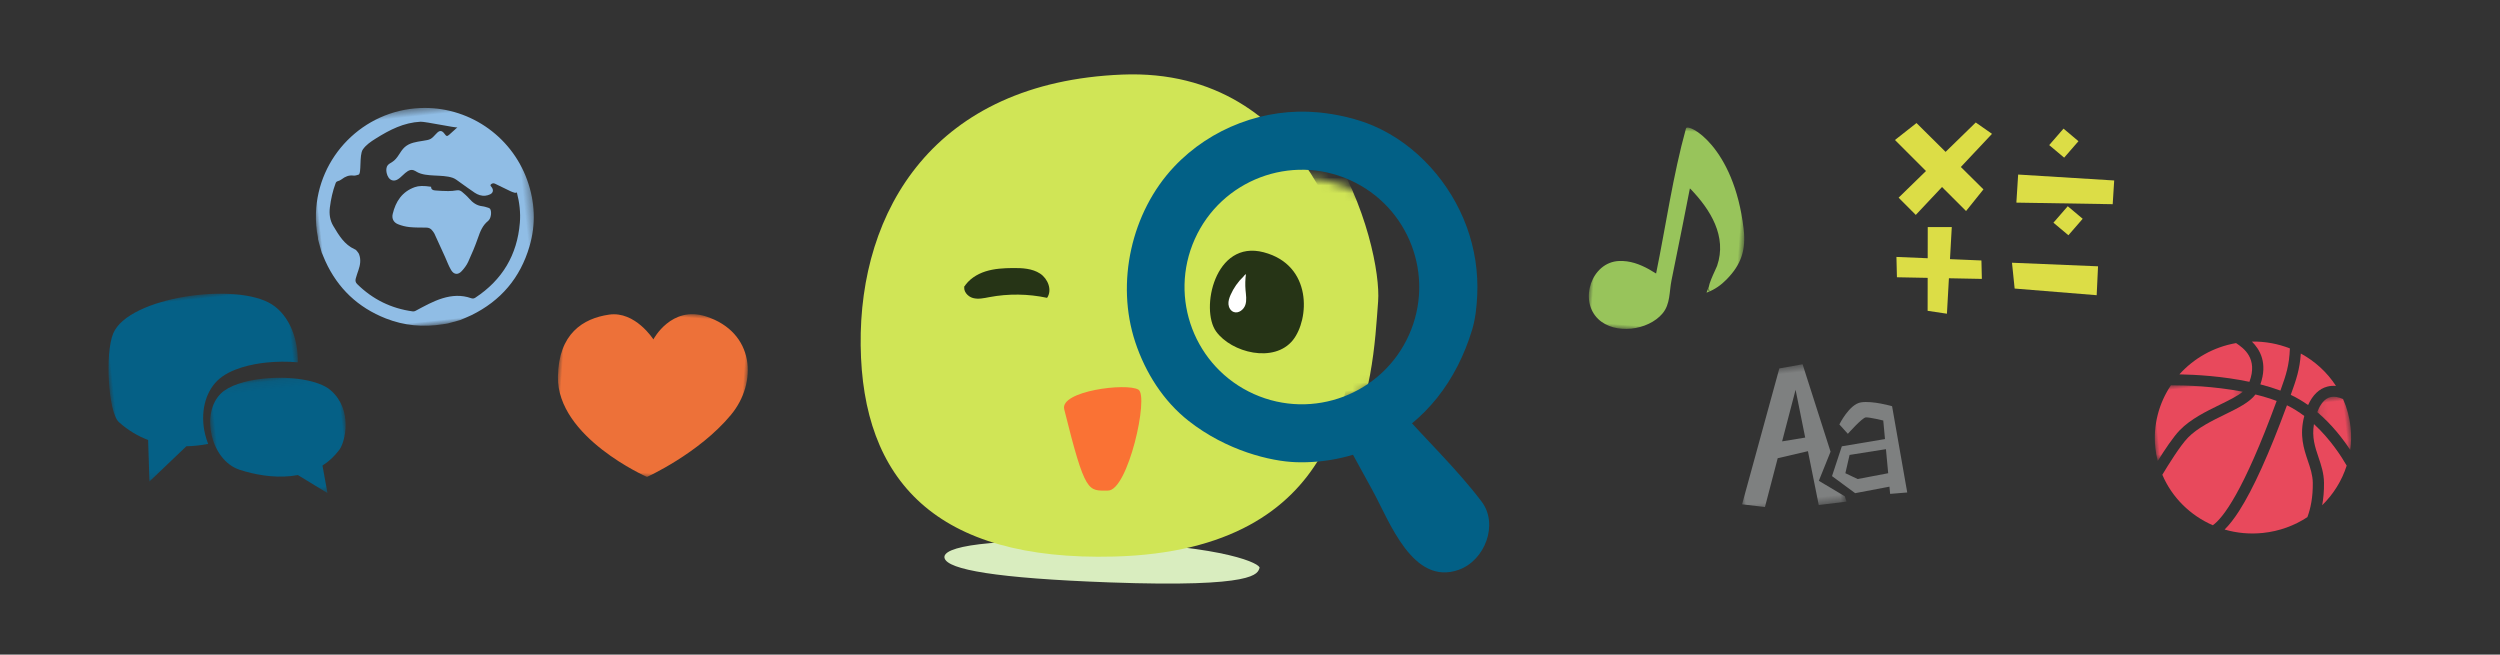 <?xml version="1.0" encoding="UTF-8"?>
<svg width="317px" height="83px" viewBox="0 0 317 83" version="1.1" xmlns="http://www.w3.org/2000/svg" xmlns:xlink="http://www.w3.org/1999/xlink">
    <rect x="0" y="0" width="317" height="83" fill="#333333" stroke="none"/>
    <!-- Generator: Sketch 52.6 (67491) - http://www.bohemiancoding.com/sketch -->
    <title>illustrations/info/103-eyfs</title>
    <desc>Created with Sketch.</desc>
    <defs>
        <path d="M0.005,15.162 C0.005,23.239 6.682,29.789 14.919,29.789 C23.156,29.789 29.832,23.239 29.832,15.162 C29.832,7.083 23.156,0.535 14.919,0.535 C6.682,0.535 0.005,7.083 0.005,15.162" id="path-1"></path>
        <path d="M0.005,15.162 C0.005,23.239 6.682,29.789 14.919,29.789 C23.156,29.789 29.832,23.239 29.832,15.162 C29.832,7.083 23.156,0.535 14.919,0.535 C6.682,0.535 0.005,7.083 0.005,15.162" id="path-3"></path>
        <path d="M0.005,15.162 C0.005,23.239 6.682,29.789 14.919,29.789 C23.156,29.789 29.832,23.239 29.832,15.162 C29.832,7.083 23.156,0.535 14.919,0.535 C6.682,0.535 0.005,7.083 0.005,15.162" id="path-5"></path>
        <polygon id="path-7" points="0 0 19.185 0 19.185 26.037 0 26.037"></polygon>
        <polygon id="path-9" points="0 1.002 24.184 1.002 24.184 23.883 0 23.883"></polygon>
        <polygon id="path-11" points="0.881 1.089 18.006 1.089 18.006 16.37 0.881 16.37"></polygon>
        <polygon id="path-13" points="0 0.937 11.768 0.937 11.768 10.31 0 10.31"></polygon>
        <polygon id="path-15" points="0.112 0.864 4.116 0.864 4.116 7.802 0.112 7.802"></polygon>
        <polygon id="path-17" points="0.001 0.001 24.002 0.001 24.002 21.001 0.001 21.001"></polygon>
        <polygon id="path-19" points="0 0.495 27.627 0.495 27.627 28.111 0 28.111"></polygon>
        <polygon id="path-21" points="0 0.556 13.209 0.556 13.209 18.518 0 18.518"></polygon>
    </defs>
    <g id="illustrations/info/103-eyfs" stroke="none" stroke-width="1" fill="none" fill-rule="evenodd">
        <g id="pea" transform="translate(109, 9)">
            <g id="Group-7">
                <path d="M50.708,63.021 C50.903,62.531 46.562,60.244 31.356,59.72 C16.151,59.196 10.36,60.327 10.771,61.774 C11.182,63.221 17.283,64.325 31.701,64.849 C50.512,65.532 50.434,63.712 50.708,63.021" id="Fill-1" fill="#D9EDBF"></path>
                <path d="M62.853,30.696 C63.313,24.75 57.16,-0.508 33.297,0.457 C9.433,1.422 -0.068,17.699 0.133,34.786 C0.334,51.874 9.632,62.163 32.253,61.571 C61.765,60.796 62.204,39.083 62.853,30.696" id="Fill-3" fill="#D0E556"></path>
                <path d="M35.356,40.411 C33.865,39.505 25.366,40.576 25.943,42.897 C28.632,53.73 28.977,53.204 31.503,53.204 C34.03,53.204 36.711,41.234 35.356,40.411" id="Fill-5" fill="#FA7234"></path>
            </g>
            <g id="Group-17" transform="translate(41, 13)">
                <g id="Group-10">
                    <mask id="mask-2" fill="white">
                        <use xlink:href="#path-1"></use>
                    </mask>
                    <g id="Clip-9"></g>
                    <path d="M24.746,16.224 C25.272,9.471 18.222,-19.215 -9.126,-18.119 C-36.473,-17.022 -47.363,1.463 -47.132,20.87 C-46.901,40.277 -36.245,51.964 -10.322,51.29 C23.499,50.411 24.003,25.749 24.746,16.224" id="Fill-8" fill="#D0E556" mask="url(#mask-2)"></path>
                </g>
                <g id="Group-13">
                    <mask id="mask-4" fill="white">
                        <use xlink:href="#path-3"></use>
                    </mask>
                    <g id="Clip-12"></g>
                    <path d="M13.943,21.122 C16.025,18.512 16.459,11.623 10.235,9.988 C4.011,8.353 2.182,17.224 4.198,20.024 C6.151,22.735 11.573,24.092 13.943,21.122" id="Fill-11" fill="#263416" mask="url(#mask-4)"></path>
                </g>
                <g id="Group-16">
                    <mask id="mask-6" fill="white">
                        <use xlink:href="#path-5"></use>
                    </mask>
                    <g id="Clip-15"></g>
                    <path d="M7.934,14.781 C7.876,14.105 7.894,13.423 7.988,12.751 C7.864,12.831 7.758,12.937 7.676,13.059 C6.981,13.725 6.418,14.523 6.035,15.399 C5.87,15.776 5.736,16.18 5.77,16.588 C5.804,16.996 6.039,17.411 6.429,17.559 C7.034,17.786 7.706,17.272 7.907,16.67 C8.109,16.066 7.989,15.413 7.934,14.781" id="Fill-14" fill="#FFFFFF" mask="url(#mask-6)"></path>
                </g>
            </g>
            <g id="Group-24" transform="translate(13, 5)">
                <path d="M0.21,22.45 C0.803,21.443 1.852,20.767 2.966,20.413 C4.08,20.06 5.264,19.998 6.433,19.987 C7.624,19.977 8.885,20.038 9.883,20.69 C10.879,21.342 11.449,22.787 10.771,23.766 C8.368,23.252 5.861,23.221 3.445,23.677 C2.759,23.806 2.045,23.974 1.371,23.789 C0.697,23.604 0.101,22.913 0.299,22.243" id="Fill-18" fill="#263416"></path>
                <path d="M36.987,35.96 C29.491,32.598 26.14,23.799 29.504,16.307 C32.868,8.816 41.673,5.468 49.169,8.83 C56.666,12.191 60.017,20.99 56.653,28.482 C53.288,35.974 44.484,39.321 36.987,35.96 M52.239,1.99 C52.21,1.978 52.181,1.965 52.152,1.952 C49.993,1.026 47.455,0.459 45.116,0.244 C38.358,-0.377 31.516,2.213 26.866,7.152 C21.457,12.899 19.45,21.841 21.954,29.389 C23.237,33.256 25.513,36.851 28.715,39.369 C33.548,43.168 39.156,44.505 42.337,44.607 C45.894,44.722 49.468,43.99 52.681,42.457 C58.795,39.537 62.74,34.164 64.664,27.822 C65.085,26.432 65.243,24.902 65.312,23.458 C65.452,20.512 64.996,17.546 63.985,14.777 C61.955,9.215 57.639,4.34 52.239,1.99" id="Fill-20" fill="#026086"></path>
                <path d="M48.056,40.923 L55.283,37.723 C58.751,41.699 62.681,45.393 65.87,49.602 C68.049,52.478 66.289,57.078 62.955,58.256 C57.131,60.311 54.179,52.09 52.048,48.203 C50.717,45.776 49.387,43.35 48.056,40.923" id="Fill-22" fill="#026086"></path>
            </g>
        </g>
        <g id="icons/small/learning-numbers" transform="translate(253.611, 28.611) rotate(4) translate(-253.611, -28.611) translate(237.111, 12.111)" fill="#DCDD46">
            <g id="Group-7" transform="translate(2.444, 3.667)">
                <polygon id="Fill-1" points="10.065 0 6.51 3.985 2.575 0.595 0 2.93 4.199 6.578 0.973 10.194 3.297 12.222 6.369 8.461 9.622 11.286 11.631 8.393 8.573 5.761 12.222 1.294"></polygon>
                <polygon id="Fill-2" points="15.889 6.211 15.913 9.778 28.111 9.124 28.09 6.111"></polygon>
                <polygon id="Fill-3" points="22.781 13.444 24.444 11.235 22.443 9.778 20.778 11.988"></polygon>
                <polygon id="Fill-4" points="19.556 2.21 21.558 3.667 23.222 1.458 21.22 0"></polygon>
                <polygon id="Fill-5" points="4.918 13.654 5.187 17.597 1.222 17.708 1.464 20.276 5.358 20.079 5.643 24.249 8.111 24.444 8.049 19.942 12.222 19.731 12.003 17.403 8.015 17.515 7.958 13.444"></polygon>
                <polygon id="Fill-6" points="15.889 17.42 16.454 20.662 26.889 20.778 26.806 17.111"></polygon>
            </g>
        </g>
        <g id="icons/small/learning-expression" transform="translate(210.786, 31.745) rotate(4) translate(-210.786, -31.745) translate(192.286, 13.245)">
            <g id="Group-3" transform="translate(9.593, 2.741)">
                <mask id="mask-8" fill="white">
                    <use xlink:href="#path-7"></use>
                </mask>
                <g id="Clip-2"></g>
                <path d="M15.258,20.623 C14.643,20.328 15.838,17.731 15.97,17.232 C16.99,13.42 14.613,10.165 11.936,7.751 C11.917,7.733 11.891,7.721 11.841,7.686 C11.637,9.333 11.438,10.934 11.228,12.576 C11.081,13.732 10.928,14.888 10.777,16.046 C10.627,17.194 10.474,18.344 10.326,19.494 C10.139,20.969 10.396,22.477 9.496,23.728 C7.834,26.03 3.645,26.886 1.401,25.015 C-1.235,22.817 0.062,17.882 3.511,17.49 C4.888,17.333 6.153,17.702 7.382,18.271 C7.687,18.413 7.986,18.576 8.321,18.745 C9.14,12.584 9.581,6.209 10.818,0.124 C10.97,-0.629 17.036,1.873 18.999,12.326 C19.491,14.936 19.038,16.824 17.278,18.882 C16.638,19.631 15.893,20.243 14.997,20.658 C14.965,20.673 14.933,20.687 14.867,20.717 C14.902,20.595 14.93,20.504 14.959,20.412 C14.997,20.29 15.038,20.17 15.078,20.048" id="Fill-1" fill="#98C45B" mask="url(#mask-8)"></path>
            </g>
        </g>
        <g id="icons/small/learning-communication" transform="translate(28.579, 50.585) rotate(-6) translate(-28.579, -50.585) translate(11.579, 33.585)">
            <g id="Group-7" transform="translate(2.519, 2.519)">
                <g id="Group-3">
                    <mask id="mask-10" fill="white">
                        <use xlink:href="#path-9"></use>
                    </mask>
                    <g id="Clip-2"></g>
                    <path d="M13.68,12.094 C15.48,10.651 18.488,10.435 20.119,10.435 C21.384,10.435 22.768,10.56 24.099,10.822 C24.462,7.888 23.67,4.839 21.606,3.182 C17.456,-0.148 3.633,0.311 1.205,4.733 C-0.112,7.136 -0.472,14.652 0.745,15.994 C1.795,17.153 2.961,18.013 4.194,18.635 L3.811,23.883 L8.93,19.934 C9.858,20.012 10.79,20.002 11.713,19.927 C11.599,19.516 11.509,19.09 11.452,18.647 C11.108,15.984 11.964,13.473 13.68,12.094" id="Fill-1" fill="#056086" mask="url(#mask-10)"></path>
                </g>
                <g id="Group-6" transform="translate(11.333, 11.333)">
                    <mask id="mask-12" fill="white">
                        <use xlink:href="#path-11"></use>
                    </mask>
                    <g id="Clip-5"></g>
                    <path d="M16.548,3.459 C15.165,1.969 11.52,1.089 8.192,1.089 C5.917,1.089 3.789,1.501 2.639,2.414 C-0.19,4.659 0.487,10.706 4.02,12.276 C5.78,13.059 8.068,13.745 10.372,13.745 C10.675,13.745 10.978,13.733 11.281,13.708 L14.771,16.371 L14.51,12.833 C15.351,12.414 16.145,11.833 16.862,11.052 C17.691,10.146 19.105,6.215 16.548,3.459" id="Fill-4" fill="#056086" mask="url(#mask-12)"></path>
                </g>
            </g>
        </g>
        <g id="icons/small/learning-physical" transform="translate(286.134, 56.134) rotate(-6) translate(-286.134, -56.134) translate(269.634, 39.634)">
            <g id="Group-19" transform="translate(3.667, 3.667)">
                <path d="M14.083,5.528 C14.921,5.84 15.743,6.188 16.531,6.577 C17.483,4.615 17.972,3.522 18.285,1.386 C16.858,0.645 15.271,0.169 13.583,0.018 C14.506,1.145 15.307,2.957 14.083,5.528" id="Fill-1" fill="#E8495C"></path>
                <path d="M13.33,6.738 C12.468,7.664 10.927,8.229 9.179,8.867 C7.492,9.483 5.578,10.182 4.25,11.282 C3.174,12.173 1.386,14.481 0.523,15.626 C1.441,18.62 3.507,21.128 6.221,22.663 C7.585,21.898 10.503,18.879 15.92,7.833 C15.093,7.424 14.221,7.059 13.33,6.738" id="Fill-3" fill="#E8495C"></path>
                <g id="Group-7" transform="translate(0, 3.52)">
                    <mask id="mask-14" fill="white">
                        <use xlink:href="#path-13"></use>
                    </mask>
                    <g id="Clip-6"></g>
                    <path d="M3.331,6.702 C4.849,5.446 6.885,4.702 8.682,4.046 C9.877,3.61 11.026,3.19 11.768,2.702 C8.17,1.606 4.559,1.123 2.792,0.937 C1.048,3.031 -0.001,5.701 -0.001,8.611 C-0.001,9.188 0.044,9.755 0.123,10.31 C1.088,9.07 2.408,7.466 3.331,6.702" id="Fill-5" fill="#E8495C" mask="url(#mask-14)"></path>
                </g>
                <path d="M22.521,6.693 C22.891,6.639 23.251,6.66 23.598,6.725 C22.669,4.901 21.287,3.338 19.595,2.176 C19.243,4.167 18.701,5.35 17.777,7.253 C18.519,7.703 19.201,8.217 19.83,8.768 C20.546,7.547 21.448,6.848 22.521,6.693" id="Fill-8" fill="#E8495C"></path>
                <g id="Group-12" transform="translate(20.778, 7.186)">
                    <mask id="mask-16" fill="white">
                        <use xlink:href="#path-15"></use>
                    </mask>
                    <g id="Clip-11"></g>
                    <path d="M3.542,1.288 C3.049,1.005 2.484,0.804 1.949,0.881 C1.253,0.983 0.637,1.564 0.112,2.594 C1.803,4.358 3.007,6.326 3.768,7.802 C3.993,6.885 4.117,5.93 4.117,4.946 C4.117,3.671 3.915,2.443 3.542,1.288" id="Fill-10" fill="#E8495C" mask="url(#mask-16)"></path>
                </g>
                <path d="M11.564,0 C8.657,0.199 6.024,1.373 4.007,3.191 C6.124,3.454 9.449,3.997 12.737,5.061 C14.141,2.24 12.482,0.757 11.564,0" id="Fill-13" fill="#E8495C"></path>
                <path d="M20.448,15.493 C20.678,16.514 20.916,17.57 20.805,18.77 C20.706,19.839 20.518,20.772 20.278,21.586 C21.841,20.348 23.091,18.748 23.892,16.917 C23.363,15.718 22.185,13.369 20.315,11.246 C19.86,12.881 20.146,14.157 20.448,15.493" id="Fill-15" fill="#E8495C"></path>
                <path d="M19.203,10.098 C18.582,9.518 17.902,8.98 17.16,8.517 C14.292,14.354 11.793,18.626 9.726,21.208 C8.983,22.137 8.293,22.852 7.648,23.359 C9.125,23.963 10.746,24.297 12.447,24.297 C14.544,24.297 16.521,23.788 18.254,22.893 C18.755,21.885 19.219,20.495 19.389,18.645 C19.481,17.659 19.277,16.752 19.06,15.793 C18.706,14.218 18.31,12.45 19.203,10.098" id="Fill-17" fill="#E8495C"></path>
            </g>
        </g>
        <g id="icons/small/learning-social" transform="translate(82.543, 51.543) rotate(4) translate(-82.543, -51.543) translate(67.043, 36.043)">
            <g id="Group-3" transform="translate(3.444, 3.444)">
                <mask id="mask-18" fill="white">
                    <use xlink:href="#path-17"></use>
                </mask>
                <g id="Clip-2"></g>
                <path d="M18.224,0.179 C13.73,-0.938 11.768,3.547 11.768,3.547 C11.768,3.547 9.218,0.098 5.949,0.806 C2.679,1.513 -0.275,3.667 0.021,9.109 C0.438,16.802 12.175,21.001 12.175,21.001 C12.175,21.001 18.508,17.603 22.24,12.418 C25.355,8.091 24.531,1.746 18.224,0.179" id="Fill-1" fill="#ED7139" mask="url(#mask-18)"></path>
            </g>
        </g>
        <g id="icons/small/learning-world" transform="translate(54.134, 27.716) rotate(-6) translate(-54.134, -27.716) translate(37.634, 11.216)">
            <g id="Group-6" transform="translate(2.444, 1.222)">
                <g id="Group-3" transform="translate(0, 0.727)">
                    <mask id="mask-20" fill="white">
                        <use xlink:href="#path-19"></use>
                    </mask>
                    <g id="Clip-2"></g>
                    <path d="M25.716,16.331 C24.952,20.342 22.746,23.286 19.119,25.165 C18.929,25.263 18.778,25.273 18.572,25.175 C17.419,24.623 16.207,24.567 14.967,24.809 C13.717,25.054 12.555,25.565 11.383,26.039 C11.283,26.079 11.155,26.096 11.053,26.072 C8.362,25.416 6.136,24.017 4.381,21.871 C4.204,21.655 4.188,21.425 4.277,21.192 C4.412,20.84 4.572,20.498 4.732,20.157 C5.035,19.516 5.21,18.853 5.027,18.149 C4.976,17.954 4.832,17.782 4.72,17.604 C4.683,17.548 4.613,17.506 4.554,17.471 C3.291,16.74 2.73,15.485 2.154,14.247 C1.796,13.479 1.775,12.678 1.967,11.852 C2.207,10.823 2.536,9.832 3.007,8.886 C3.08,8.743 3.165,8.676 3.326,8.65 C3.496,8.622 3.672,8.559 3.82,8.468 C4.297,8.177 4.783,8.017 5.355,8.154 C5.561,8.203 5.798,8.147 6.015,8.106 C6.433,8.029 6.337,5.631 6.889,4.989 C7.355,4.446 8.005,4.104 8.647,3.789 C10.552,2.856 12.411,2.137 14.542,2.253 C15.128,2.285 18.982,3.544 19.111,3.45 C18.714,3.739 18.352,4.013 17.978,4.271 C17.69,4.47 17.598,4.44 17.43,4.141 C17.136,3.621 16.845,3.545 16.403,3.933 C15.585,4.651 15.558,4.643 14.538,4.696 C13.741,4.739 12.882,4.758 12.208,5.243 C11.509,5.746 11.227,6.572 10.396,6.972 C10.197,7.067 9.979,7.147 9.824,7.305 C9.585,7.548 9.545,7.924 9.582,8.263 C9.626,8.669 9.803,9.109 10.182,9.264 C11.15,9.66 12.014,7.878 12.987,8.263 C13.151,8.328 13.283,8.447 13.426,8.549 C14.549,9.341 16.518,9.14 17.838,9.748 C18.154,9.893 18.415,10.168 18.686,10.402 C19.27,10.906 19.83,11.441 20.428,11.927 C20.798,12.23 21.236,12.44 21.733,12.439 C21.935,12.438 22.145,12.402 22.334,12.335 C22.743,12.195 22.858,11.849 22.65,11.474 C22.583,11.351 22.409,11.221 22.589,11.081 C22.743,10.963 22.93,10.943 23.115,11.062 C23.73,11.452 24.347,11.838 24.97,12.216 C25.136,12.318 25.32,12.399 25.502,12.469 C25.567,12.493 25.654,12.457 25.744,12.448 C25.942,13.745 25.961,15.044 25.716,16.331 M27.205,11.002 C25.758,5.135 20.662,0.885 14.649,0.52 C7.461,0.085 1.112,5.285 0.13,12.417 C-0.009,13.433 -0.042,14.455 0.059,15.478 C0.068,15.556 0.051,15.636 0.046,15.716 L0.33,17.419 C0.446,17.802 0.556,18.19 0.684,18.571 C1.889,22.174 4.187,24.852 7.552,26.602 C9.775,27.76 12.157,28.222 14.656,28.09 C14.861,28.079 15.066,28.069 15.271,28.059 C15.82,27.968 16.371,27.877 16.921,27.785 C17.406,27.633 17.9,27.499 18.379,27.325 C22.286,25.904 25.039,23.262 26.617,19.427 C27.74,16.695 27.911,13.87 27.205,11.002" id="Fill-1" fill="#90BDE5" mask="url(#mask-20)"></path>
                </g>
                <path d="M21.956,14.735 C21.703,14.63 21.452,14.509 21.188,14.452 C20.495,14.296 20.03,13.865 19.639,13.303 C19.403,12.964 19.116,12.66 18.829,12.362 C18.66,12.187 18.449,12.09 18.174,12.111 C17.818,12.138 17.455,12.129 17.101,12.09 C16.54,12.027 15.981,11.942 15.429,11.832 C15.189,11.784 14.956,11.655 15.007,11.323 C14.094,11.081 13.472,11.025 12.938,11.154 C11.277,11.557 10.338,12.714 9.801,14.246 C9.602,14.813 9.799,15.321 10.327,15.603 C10.769,15.839 11.26,16.017 11.75,16.12 C12.44,16.265 13.148,16.325 13.851,16.406 C14.179,16.443 14.419,16.589 14.58,16.873 C14.654,17.002 14.75,17.127 14.798,17.268 C15.151,18.302 15.495,19.339 15.84,20.375 C16.032,20.954 16.172,21.56 16.432,22.106 C16.729,22.725 17.239,22.812 17.752,22.359 C18.109,22.045 18.45,21.681 18.689,21.274 C19.246,20.333 19.778,19.372 20.242,18.382 C20.607,17.599 20.99,16.861 21.744,16.384 C21.791,16.353 21.829,16.309 21.871,16.269 C22.164,15.982 22.324,15.277 22.163,14.908 C22.131,14.833 22.036,14.769 21.956,14.735" id="Fill-4" fill="#90BDE5"></path>
            </g>
        </g>
        <g id="icons/small/learning-words" transform="translate(230.738, 55.738) rotate(-6) translate(-230.738, -55.738) translate(218.238, 43.238)">
            <g id="Group-6" transform="translate(1.852, 1.852)">
                <path d="M14.91,16.127 L13.44,15.23 L14.213,12.979 L18.875,12.736 L18.874,12.825 L18.839,15.78 L18.839,15.799 L14.91,16.127 Z M18.809,18.429 L20.986,18.48 L20.217,7.398 C20.217,7.398 17.833,6.424 16.34,6.504 C14.849,6.582 13.329,8.997 13.329,8.997 L14.275,10.295 C14.275,10.295 16.294,8.451 16.752,8.462 C17.211,8.473 18.916,9.087 18.916,9.087 L18.889,11.43 L18.889,11.45 L13.35,11.791 L11.716,15.418 L14.409,17.876 L18.82,17.511 L18.818,17.655 L18.809,18.429 Z" id="Fill-1" fill="#7E8080"></path>
                <g id="Group-5" transform="translate(0, 0.37)">
                    <mask id="mask-22" fill="white">
                        <use xlink:href="#path-21"></use>
                    </mask>
                    <g id="Clip-4"></g>
                    <path d="M5.884,10.006 L8.267,3.679 L8.846,9.834 L5.884,10.006 Z M9.993,15.464 L11.856,11.95 L9.488,0.555 L6.502,0.771 L0,17.414 L2.851,18.055 L5.105,12.073 L9.011,11.585 L9.662,18.518 L13.209,18.459 L13.064,17.766 L9.993,15.464 Z" id="Fill-3" fill="#7E8080" mask="url(#mask-22)"></path>
                </g>
            </g>
        </g>
    </g>
</svg>